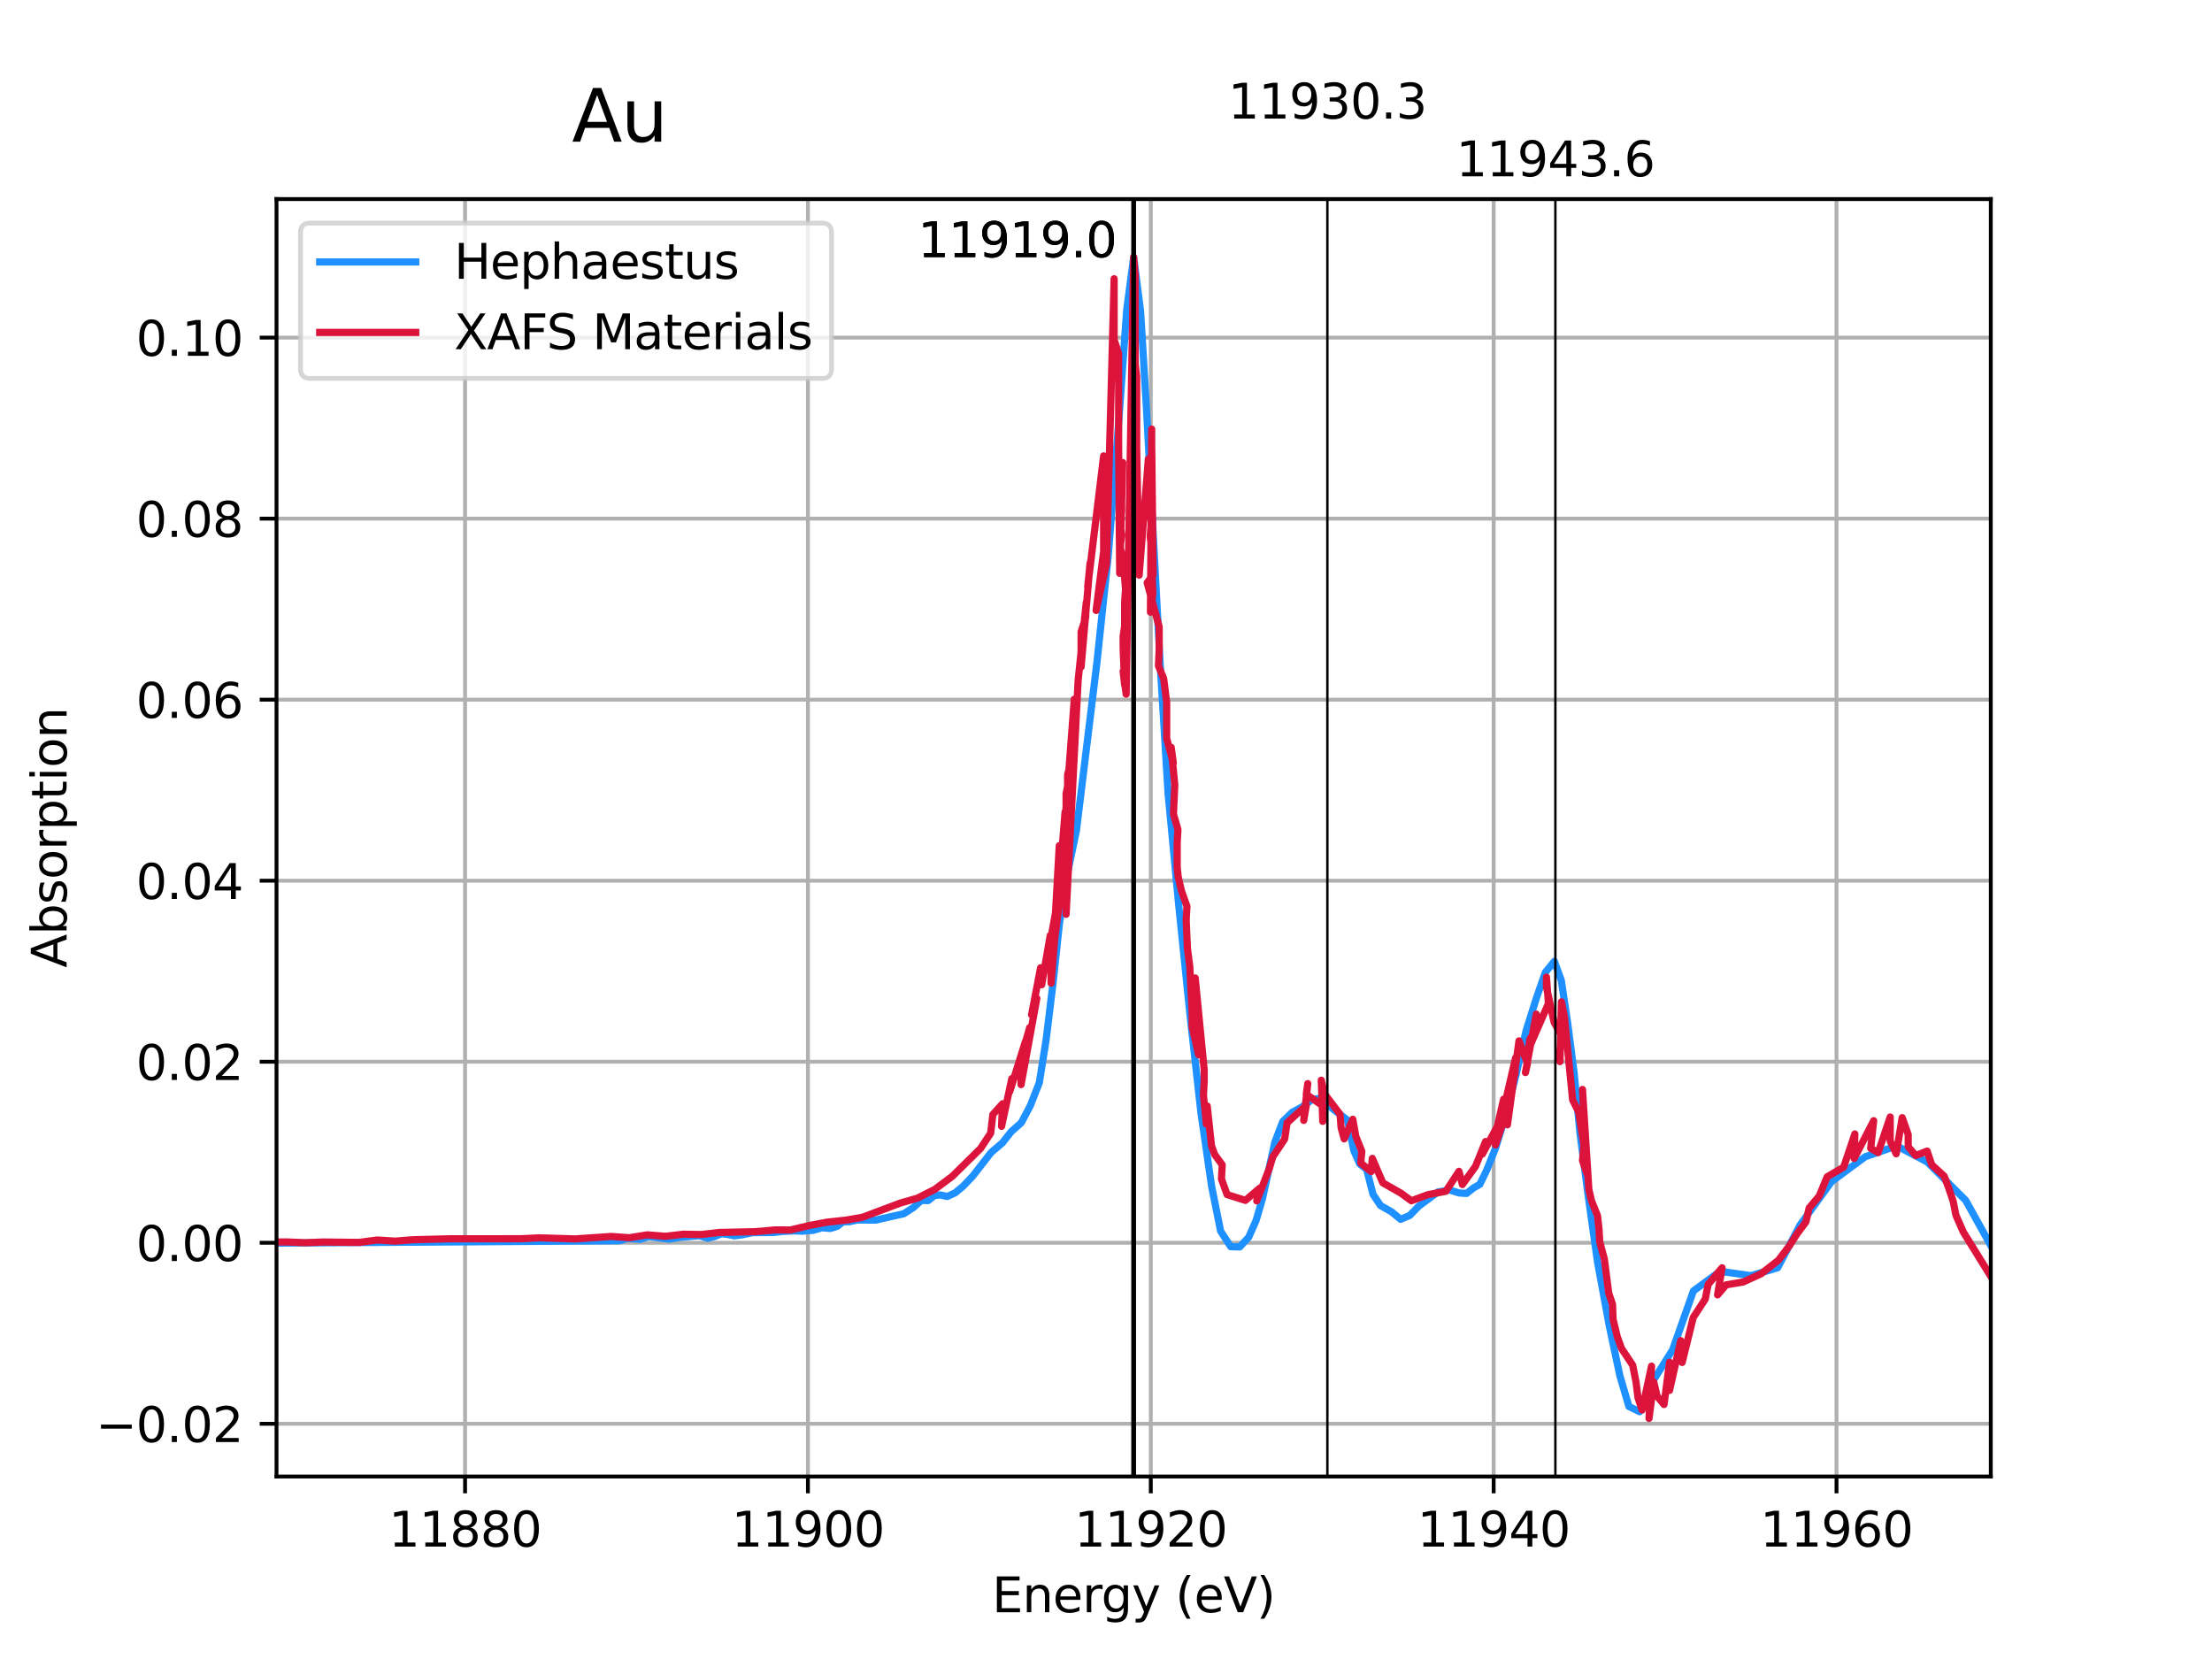 <?xml version="1.0" encoding="utf-8" standalone="no"?>
<!DOCTYPE svg PUBLIC "-//W3C//DTD SVG 1.1//EN"
  "http://www.w3.org/Graphics/SVG/1.1/DTD/svg11.dtd">
<svg xmlns:xlink="http://www.w3.org/1999/xlink" width="460.8pt" height="345.6pt" viewBox="0 0 460.8 345.6" xmlns="http://www.w3.org/2000/svg" version="1.1">
 <defs>
  <style type="text/css">*{stroke-linejoin: round; stroke-linecap: butt}</style>
 </defs>
 <g id="figure_1">
  <g id="patch_1">
   <path d="M 0 345.6 
L 460.8 345.6 
L 460.8 0 
L 0 0 
z
" style="fill: #ffffff"/>
  </g>
  <g id="axes_1">
   <g id="patch_2">
    <path d="M 57.6 307.584 
L 414.72 307.584 
L 414.72 41.472 
L 57.6 41.472 
z
" style="fill: #ffffff"/>
   </g>
   <g id="matplotlib.axis_1">
    <g id="xtick_1">
     <g id="line2d_1">
      <path d="M 96.883 307.584 
L 96.883 41.472 
" clip-path="url(#p2e28215f11)" style="fill: none; stroke: #b0b0b0; stroke-width: 0.8; stroke-linecap: square"/>
     </g>
     <g id="line2d_2">
      <defs>
       <path id="ma89a93d351" d="M 0 0 
L 0 3.5 
" style="stroke: #000000; stroke-width: 0.8"/>
      </defs>
      <g>
       <use xlink:href="#ma89a93d351" x="96.883" y="307.584" style="stroke: #000000; stroke-width: 0.8"/>
      </g>
     </g>
     <g id="text_1">
      <!-- 11880 -->
      <g transform="translate(80.977 322.182)scale(0.1 -0.1)">
       <defs>
        <path id="DejaVuSans-31" d="M 794 531 
L 1825 531 
L 1825 4091 
L 703 3866 
L 703 4441 
L 1819 4666 
L 2450 4666 
L 2450 531 
L 3481 531 
L 3481 0 
L 794 0 
L 794 531 
z
" transform="scale(0.016)"/>
        <path id="DejaVuSans-38" d="M 2034 2216 
Q 1584 2216 1326 1975 
Q 1069 1734 1069 1313 
Q 1069 891 1326 650 
Q 1584 409 2034 409 
Q 2484 409 2743 651 
Q 3003 894 3003 1313 
Q 3003 1734 2745 1975 
Q 2488 2216 2034 2216 
z
M 1403 2484 
Q 997 2584 770 2862 
Q 544 3141 544 3541 
Q 544 4100 942 4425 
Q 1341 4750 2034 4750 
Q 2731 4750 3128 4425 
Q 3525 4100 3525 3541 
Q 3525 3141 3298 2862 
Q 3072 2584 2669 2484 
Q 3125 2378 3379 2068 
Q 3634 1759 3634 1313 
Q 3634 634 3220 271 
Q 2806 -91 2034 -91 
Q 1263 -91 848 271 
Q 434 634 434 1313 
Q 434 1759 690 2068 
Q 947 2378 1403 2484 
z
M 1172 3481 
Q 1172 3119 1398 2916 
Q 1625 2713 2034 2713 
Q 2441 2713 2670 2916 
Q 2900 3119 2900 3481 
Q 2900 3844 2670 4047 
Q 2441 4250 2034 4250 
Q 1625 4250 1398 4047 
Q 1172 3844 1172 3481 
z
" transform="scale(0.016)"/>
        <path id="DejaVuSans-30" d="M 2034 4250 
Q 1547 4250 1301 3770 
Q 1056 3291 1056 2328 
Q 1056 1369 1301 889 
Q 1547 409 2034 409 
Q 2525 409 2770 889 
Q 3016 1369 3016 2328 
Q 3016 3291 2770 3770 
Q 2525 4250 2034 4250 
z
M 2034 4750 
Q 2819 4750 3233 4129 
Q 3647 3509 3647 2328 
Q 3647 1150 3233 529 
Q 2819 -91 2034 -91 
Q 1250 -91 836 529 
Q 422 1150 422 2328 
Q 422 3509 836 4129 
Q 1250 4750 2034 4750 
z
" transform="scale(0.016)"/>
       </defs>
       <use xlink:href="#DejaVuSans-31"/>
       <use xlink:href="#DejaVuSans-31" x="63.623"/>
       <use xlink:href="#DejaVuSans-38" x="127.246"/>
       <use xlink:href="#DejaVuSans-38" x="190.869"/>
       <use xlink:href="#DejaVuSans-30" x="254.492"/>
      </g>
     </g>
    </g>
    <g id="xtick_2">
     <g id="line2d_3">
      <path d="M 168.307 307.584 
L 168.307 41.472 
" clip-path="url(#p2e28215f11)" style="fill: none; stroke: #b0b0b0; stroke-width: 0.8; stroke-linecap: square"/>
     </g>
     <g id="line2d_4">
      <g>
       <use xlink:href="#ma89a93d351" x="168.307" y="307.584" style="stroke: #000000; stroke-width: 0.8"/>
      </g>
     </g>
     <g id="text_2">
      <!-- 11900 -->
      <g transform="translate(152.401 322.182)scale(0.1 -0.1)">
       <defs>
        <path id="DejaVuSans-39" d="M 703 97 
L 703 672 
Q 941 559 1184 500 
Q 1428 441 1663 441 
Q 2288 441 2617 861 
Q 2947 1281 2994 2138 
Q 2813 1869 2534 1725 
Q 2256 1581 1919 1581 
Q 1219 1581 811 2004 
Q 403 2428 403 3163 
Q 403 3881 828 4315 
Q 1253 4750 1959 4750 
Q 2769 4750 3195 4129 
Q 3622 3509 3622 2328 
Q 3622 1225 3098 567 
Q 2575 -91 1691 -91 
Q 1453 -91 1209 -44 
Q 966 3 703 97 
z
M 1959 2075 
Q 2384 2075 2632 2365 
Q 2881 2656 2881 3163 
Q 2881 3666 2632 3958 
Q 2384 4250 1959 4250 
Q 1534 4250 1286 3958 
Q 1038 3666 1038 3163 
Q 1038 2656 1286 2365 
Q 1534 2075 1959 2075 
z
" transform="scale(0.016)"/>
       </defs>
       <use xlink:href="#DejaVuSans-31"/>
       <use xlink:href="#DejaVuSans-31" x="63.623"/>
       <use xlink:href="#DejaVuSans-39" x="127.246"/>
       <use xlink:href="#DejaVuSans-30" x="190.869"/>
       <use xlink:href="#DejaVuSans-30" x="254.492"/>
      </g>
     </g>
    </g>
    <g id="xtick_3">
     <g id="line2d_5">
      <path d="M 239.731 307.584 
L 239.731 41.472 
" clip-path="url(#p2e28215f11)" style="fill: none; stroke: #b0b0b0; stroke-width: 0.8; stroke-linecap: square"/>
     </g>
     <g id="line2d_6">
      <g>
       <use xlink:href="#ma89a93d351" x="239.731" y="307.584" style="stroke: #000000; stroke-width: 0.8"/>
      </g>
     </g>
     <g id="text_3">
      <!-- 11920 -->
      <g transform="translate(223.825 322.182)scale(0.1 -0.1)">
       <defs>
        <path id="DejaVuSans-32" d="M 1228 531 
L 3431 531 
L 3431 0 
L 469 0 
L 469 531 
Q 828 903 1448 1529 
Q 2069 2156 2228 2338 
Q 2531 2678 2651 2914 
Q 2772 3150 2772 3378 
Q 2772 3750 2511 3984 
Q 2250 4219 1831 4219 
Q 1534 4219 1204 4116 
Q 875 4013 500 3803 
L 500 4441 
Q 881 4594 1212 4672 
Q 1544 4750 1819 4750 
Q 2544 4750 2975 4387 
Q 3406 4025 3406 3419 
Q 3406 3131 3298 2873 
Q 3191 2616 2906 2266 
Q 2828 2175 2409 1742 
Q 1991 1309 1228 531 
z
" transform="scale(0.016)"/>
       </defs>
       <use xlink:href="#DejaVuSans-31"/>
       <use xlink:href="#DejaVuSans-31" x="63.623"/>
       <use xlink:href="#DejaVuSans-39" x="127.246"/>
       <use xlink:href="#DejaVuSans-32" x="190.869"/>
       <use xlink:href="#DejaVuSans-30" x="254.492"/>
      </g>
     </g>
    </g>
    <g id="xtick_4">
     <g id="line2d_7">
      <path d="M 311.155 307.584 
L 311.155 41.472 
" clip-path="url(#p2e28215f11)" style="fill: none; stroke: #b0b0b0; stroke-width: 0.8; stroke-linecap: square"/>
     </g>
     <g id="line2d_8">
      <g>
       <use xlink:href="#ma89a93d351" x="311.155" y="307.584" style="stroke: #000000; stroke-width: 0.8"/>
      </g>
     </g>
     <g id="text_4">
      <!-- 11940 -->
      <g transform="translate(295.249 322.182)scale(0.1 -0.1)">
       <defs>
        <path id="DejaVuSans-34" d="M 2419 4116 
L 825 1625 
L 2419 1625 
L 2419 4116 
z
M 2253 4666 
L 3047 4666 
L 3047 1625 
L 3713 1625 
L 3713 1100 
L 3047 1100 
L 3047 0 
L 2419 0 
L 2419 1100 
L 313 1100 
L 313 1709 
L 2253 4666 
z
" transform="scale(0.016)"/>
       </defs>
       <use xlink:href="#DejaVuSans-31"/>
       <use xlink:href="#DejaVuSans-31" x="63.623"/>
       <use xlink:href="#DejaVuSans-39" x="127.246"/>
       <use xlink:href="#DejaVuSans-34" x="190.869"/>
       <use xlink:href="#DejaVuSans-30" x="254.492"/>
      </g>
     </g>
    </g>
    <g id="xtick_5">
     <g id="line2d_9">
      <path d="M 382.579 307.584 
L 382.579 41.472 
" clip-path="url(#p2e28215f11)" style="fill: none; stroke: #b0b0b0; stroke-width: 0.8; stroke-linecap: square"/>
     </g>
     <g id="line2d_10">
      <g>
       <use xlink:href="#ma89a93d351" x="382.579" y="307.584" style="stroke: #000000; stroke-width: 0.8"/>
      </g>
     </g>
     <g id="text_5">
      <!-- 11960 -->
      <g transform="translate(366.673 322.182)scale(0.1 -0.1)">
       <defs>
        <path id="DejaVuSans-36" d="M 2113 2584 
Q 1688 2584 1439 2293 
Q 1191 2003 1191 1497 
Q 1191 994 1439 701 
Q 1688 409 2113 409 
Q 2538 409 2786 701 
Q 3034 994 3034 1497 
Q 3034 2003 2786 2293 
Q 2538 2584 2113 2584 
z
M 3366 4563 
L 3366 3988 
Q 3128 4100 2886 4159 
Q 2644 4219 2406 4219 
Q 1781 4219 1451 3797 
Q 1122 3375 1075 2522 
Q 1259 2794 1537 2939 
Q 1816 3084 2150 3084 
Q 2853 3084 3261 2657 
Q 3669 2231 3669 1497 
Q 3669 778 3244 343 
Q 2819 -91 2113 -91 
Q 1303 -91 875 529 
Q 447 1150 447 2328 
Q 447 3434 972 4092 
Q 1497 4750 2381 4750 
Q 2619 4750 2861 4703 
Q 3103 4656 3366 4563 
z
" transform="scale(0.016)"/>
       </defs>
       <use xlink:href="#DejaVuSans-31"/>
       <use xlink:href="#DejaVuSans-31" x="63.623"/>
       <use xlink:href="#DejaVuSans-39" x="127.246"/>
       <use xlink:href="#DejaVuSans-36" x="190.869"/>
       <use xlink:href="#DejaVuSans-30" x="254.492"/>
      </g>
     </g>
    </g>
    <g id="text_6">
     <!-- Energy (eV) -->
     <g transform="translate(206.666 335.861)scale(0.1 -0.1)">
      <defs>
       <path id="DejaVuSans-45" d="M 628 4666 
L 3578 4666 
L 3578 4134 
L 1259 4134 
L 1259 2753 
L 3481 2753 
L 3481 2222 
L 1259 2222 
L 1259 531 
L 3634 531 
L 3634 0 
L 628 0 
L 628 4666 
z
" transform="scale(0.016)"/>
       <path id="DejaVuSans-6e" d="M 3513 2113 
L 3513 0 
L 2938 0 
L 2938 2094 
Q 2938 2591 2744 2837 
Q 2550 3084 2163 3084 
Q 1697 3084 1428 2787 
Q 1159 2491 1159 1978 
L 1159 0 
L 581 0 
L 581 3500 
L 1159 3500 
L 1159 2956 
Q 1366 3272 1645 3428 
Q 1925 3584 2291 3584 
Q 2894 3584 3203 3211 
Q 3513 2838 3513 2113 
z
" transform="scale(0.016)"/>
       <path id="DejaVuSans-65" d="M 3597 1894 
L 3597 1613 
L 953 1613 
Q 991 1019 1311 708 
Q 1631 397 2203 397 
Q 2534 397 2845 478 
Q 3156 559 3463 722 
L 3463 178 
Q 3153 47 2828 -22 
Q 2503 -91 2169 -91 
Q 1331 -91 842 396 
Q 353 884 353 1716 
Q 353 2575 817 3079 
Q 1281 3584 2069 3584 
Q 2775 3584 3186 3129 
Q 3597 2675 3597 1894 
z
M 3022 2063 
Q 3016 2534 2758 2815 
Q 2500 3097 2075 3097 
Q 1594 3097 1305 2825 
Q 1016 2553 972 2059 
L 3022 2063 
z
" transform="scale(0.016)"/>
       <path id="DejaVuSans-72" d="M 2631 2963 
Q 2534 3019 2420 3045 
Q 2306 3072 2169 3072 
Q 1681 3072 1420 2755 
Q 1159 2438 1159 1844 
L 1159 0 
L 581 0 
L 581 3500 
L 1159 3500 
L 1159 2956 
Q 1341 3275 1631 3429 
Q 1922 3584 2338 3584 
Q 2397 3584 2469 3576 
Q 2541 3569 2628 3553 
L 2631 2963 
z
" transform="scale(0.016)"/>
       <path id="DejaVuSans-67" d="M 2906 1791 
Q 2906 2416 2648 2759 
Q 2391 3103 1925 3103 
Q 1463 3103 1205 2759 
Q 947 2416 947 1791 
Q 947 1169 1205 825 
Q 1463 481 1925 481 
Q 2391 481 2648 825 
Q 2906 1169 2906 1791 
z
M 3481 434 
Q 3481 -459 3084 -895 
Q 2688 -1331 1869 -1331 
Q 1566 -1331 1297 -1286 
Q 1028 -1241 775 -1147 
L 775 -588 
Q 1028 -725 1275 -790 
Q 1522 -856 1778 -856 
Q 2344 -856 2625 -561 
Q 2906 -266 2906 331 
L 2906 616 
Q 2728 306 2450 153 
Q 2172 0 1784 0 
Q 1141 0 747 490 
Q 353 981 353 1791 
Q 353 2603 747 3093 
Q 1141 3584 1784 3584 
Q 2172 3584 2450 3431 
Q 2728 3278 2906 2969 
L 2906 3500 
L 3481 3500 
L 3481 434 
z
" transform="scale(0.016)"/>
       <path id="DejaVuSans-79" d="M 2059 -325 
Q 1816 -950 1584 -1140 
Q 1353 -1331 966 -1331 
L 506 -1331 
L 506 -850 
L 844 -850 
Q 1081 -850 1212 -737 
Q 1344 -625 1503 -206 
L 1606 56 
L 191 3500 
L 800 3500 
L 1894 763 
L 2988 3500 
L 3597 3500 
L 2059 -325 
z
" transform="scale(0.016)"/>
       <path id="DejaVuSans-20" transform="scale(0.016)"/>
       <path id="DejaVuSans-28" d="M 1984 4856 
Q 1566 4138 1362 3434 
Q 1159 2731 1159 2009 
Q 1159 1288 1364 580 
Q 1569 -128 1984 -844 
L 1484 -844 
Q 1016 -109 783 600 
Q 550 1309 550 2009 
Q 550 2706 781 3412 
Q 1013 4119 1484 4856 
L 1984 4856 
z
" transform="scale(0.016)"/>
       <path id="DejaVuSans-56" d="M 1831 0 
L 50 4666 
L 709 4666 
L 2188 738 
L 3669 4666 
L 4325 4666 
L 2547 0 
L 1831 0 
z
" transform="scale(0.016)"/>
       <path id="DejaVuSans-29" d="M 513 4856 
L 1013 4856 
Q 1481 4119 1714 3412 
Q 1947 2706 1947 2009 
Q 1947 1309 1714 600 
Q 1481 -109 1013 -844 
L 513 -844 
Q 928 -128 1133 580 
Q 1338 1288 1338 2009 
Q 1338 2731 1133 3434 
Q 928 4138 513 4856 
z
" transform="scale(0.016)"/>
      </defs>
      <use xlink:href="#DejaVuSans-45"/>
      <use xlink:href="#DejaVuSans-6e" x="63.184"/>
      <use xlink:href="#DejaVuSans-65" x="126.562"/>
      <use xlink:href="#DejaVuSans-72" x="188.086"/>
      <use xlink:href="#DejaVuSans-67" x="227.449"/>
      <use xlink:href="#DejaVuSans-79" x="290.926"/>
      <use xlink:href="#DejaVuSans-20" x="350.105"/>
      <use xlink:href="#DejaVuSans-28" x="381.893"/>
      <use xlink:href="#DejaVuSans-65" x="420.906"/>
      <use xlink:href="#DejaVuSans-56" x="482.43"/>
      <use xlink:href="#DejaVuSans-29" x="550.838"/>
     </g>
    </g>
   </g>
   <g id="matplotlib.axis_2">
    <g id="ytick_1">
     <g id="line2d_11">
      <path d="M 57.6 296.605 
L 414.72 296.605 
" clip-path="url(#p2e28215f11)" style="fill: none; stroke: #b0b0b0; stroke-width: 0.8; stroke-linecap: square"/>
     </g>
     <g id="line2d_12">
      <defs>
       <path id="m06699406a6" d="M 0 0 
L -3.5 0 
" style="stroke: #000000; stroke-width: 0.8"/>
      </defs>
      <g>
       <use xlink:href="#m06699406a6" x="57.6" y="296.605" style="stroke: #000000; stroke-width: 0.8"/>
      </g>
     </g>
     <g id="text_7">
      <!-- −0.02 -->
      <g transform="translate(19.955 300.404)scale(0.1 -0.1)">
       <defs>
        <path id="DejaVuSans-2212" d="M 678 2272 
L 4684 2272 
L 4684 1741 
L 678 1741 
L 678 2272 
z
" transform="scale(0.016)"/>
        <path id="DejaVuSans-2e" d="M 684 794 
L 1344 794 
L 1344 0 
L 684 0 
L 684 794 
z
" transform="scale(0.016)"/>
       </defs>
       <use xlink:href="#DejaVuSans-2212"/>
       <use xlink:href="#DejaVuSans-30" x="83.789"/>
       <use xlink:href="#DejaVuSans-2e" x="147.412"/>
       <use xlink:href="#DejaVuSans-30" x="179.199"/>
       <use xlink:href="#DejaVuSans-32" x="242.822"/>
      </g>
     </g>
    </g>
    <g id="ytick_2">
     <g id="line2d_13">
      <path d="M 57.6 258.892 
L 414.72 258.892 
" clip-path="url(#p2e28215f11)" style="fill: none; stroke: #b0b0b0; stroke-width: 0.8; stroke-linecap: square"/>
     </g>
     <g id="line2d_14">
      <g>
       <use xlink:href="#m06699406a6" x="57.6" y="258.892" style="stroke: #000000; stroke-width: 0.8"/>
      </g>
     </g>
     <g id="text_8">
      <!-- 0.00 -->
      <g transform="translate(28.334 262.691)scale(0.1 -0.1)">
       <use xlink:href="#DejaVuSans-30"/>
       <use xlink:href="#DejaVuSans-2e" x="63.623"/>
       <use xlink:href="#DejaVuSans-30" x="95.41"/>
       <use xlink:href="#DejaVuSans-30" x="159.033"/>
      </g>
     </g>
    </g>
    <g id="ytick_3">
     <g id="line2d_15">
      <path d="M 57.6 221.179 
L 414.72 221.179 
" clip-path="url(#p2e28215f11)" style="fill: none; stroke: #b0b0b0; stroke-width: 0.8; stroke-linecap: square"/>
     </g>
     <g id="line2d_16">
      <g>
       <use xlink:href="#m06699406a6" x="57.6" y="221.179" style="stroke: #000000; stroke-width: 0.8"/>
      </g>
     </g>
     <g id="text_9">
      <!-- 0.02 -->
      <g transform="translate(28.334 224.978)scale(0.1 -0.1)">
       <use xlink:href="#DejaVuSans-30"/>
       <use xlink:href="#DejaVuSans-2e" x="63.623"/>
       <use xlink:href="#DejaVuSans-30" x="95.41"/>
       <use xlink:href="#DejaVuSans-32" x="159.033"/>
      </g>
     </g>
    </g>
    <g id="ytick_4">
     <g id="line2d_17">
      <path d="M 57.6 183.466 
L 414.72 183.466 
" clip-path="url(#p2e28215f11)" style="fill: none; stroke: #b0b0b0; stroke-width: 0.8; stroke-linecap: square"/>
     </g>
     <g id="line2d_18">
      <g>
       <use xlink:href="#m06699406a6" x="57.6" y="183.466" style="stroke: #000000; stroke-width: 0.8"/>
      </g>
     </g>
     <g id="text_10">
      <!-- 0.04 -->
      <g transform="translate(28.334 187.265)scale(0.1 -0.1)">
       <use xlink:href="#DejaVuSans-30"/>
       <use xlink:href="#DejaVuSans-2e" x="63.623"/>
       <use xlink:href="#DejaVuSans-30" x="95.41"/>
       <use xlink:href="#DejaVuSans-34" x="159.033"/>
      </g>
     </g>
    </g>
    <g id="ytick_5">
     <g id="line2d_19">
      <path d="M 57.6 145.753 
L 414.72 145.753 
" clip-path="url(#p2e28215f11)" style="fill: none; stroke: #b0b0b0; stroke-width: 0.8; stroke-linecap: square"/>
     </g>
     <g id="line2d_20">
      <g>
       <use xlink:href="#m06699406a6" x="57.6" y="145.753" style="stroke: #000000; stroke-width: 0.8"/>
      </g>
     </g>
     <g id="text_11">
      <!-- 0.06 -->
      <g transform="translate(28.334 149.552)scale(0.1 -0.1)">
       <use xlink:href="#DejaVuSans-30"/>
       <use xlink:href="#DejaVuSans-2e" x="63.623"/>
       <use xlink:href="#DejaVuSans-30" x="95.41"/>
       <use xlink:href="#DejaVuSans-36" x="159.033"/>
      </g>
     </g>
    </g>
    <g id="ytick_6">
     <g id="line2d_21">
      <path d="M 57.6 108.04 
L 414.72 108.04 
" clip-path="url(#p2e28215f11)" style="fill: none; stroke: #b0b0b0; stroke-width: 0.8; stroke-linecap: square"/>
     </g>
     <g id="line2d_22">
      <g>
       <use xlink:href="#m06699406a6" x="57.6" y="108.04" style="stroke: #000000; stroke-width: 0.8"/>
      </g>
     </g>
     <g id="text_12">
      <!-- 0.08 -->
      <g transform="translate(28.334 111.839)scale(0.1 -0.1)">
       <use xlink:href="#DejaVuSans-30"/>
       <use xlink:href="#DejaVuSans-2e" x="63.623"/>
       <use xlink:href="#DejaVuSans-30" x="95.41"/>
       <use xlink:href="#DejaVuSans-38" x="159.033"/>
      </g>
     </g>
    </g>
    <g id="ytick_7">
     <g id="line2d_23">
      <path d="M 57.6 70.327 
L 414.72 70.327 
" clip-path="url(#p2e28215f11)" style="fill: none; stroke: #b0b0b0; stroke-width: 0.8; stroke-linecap: square"/>
     </g>
     <g id="line2d_24">
      <g>
       <use xlink:href="#m06699406a6" x="57.6" y="70.327" style="stroke: #000000; stroke-width: 0.8"/>
      </g>
     </g>
     <g id="text_13">
      <!-- 0.10 -->
      <g transform="translate(28.334 74.126)scale(0.1 -0.1)">
       <use xlink:href="#DejaVuSans-30"/>
       <use xlink:href="#DejaVuSans-2e" x="63.623"/>
       <use xlink:href="#DejaVuSans-31" x="95.41"/>
       <use xlink:href="#DejaVuSans-30" x="159.033"/>
      </g>
     </g>
    </g>
    <g id="text_14">
     <!-- Absorption -->
     <g transform="translate(13.875 201.594)rotate(-90)scale(0.1 -0.1)">
      <defs>
       <path id="DejaVuSans-41" d="M 2188 4044 
L 1331 1722 
L 3047 1722 
L 2188 4044 
z
M 1831 4666 
L 2547 4666 
L 4325 0 
L 3669 0 
L 3244 1197 
L 1141 1197 
L 716 0 
L 50 0 
L 1831 4666 
z
" transform="scale(0.016)"/>
       <path id="DejaVuSans-62" d="M 3116 1747 
Q 3116 2381 2855 2742 
Q 2594 3103 2138 3103 
Q 1681 3103 1420 2742 
Q 1159 2381 1159 1747 
Q 1159 1113 1420 752 
Q 1681 391 2138 391 
Q 2594 391 2855 752 
Q 3116 1113 3116 1747 
z
M 1159 2969 
Q 1341 3281 1617 3432 
Q 1894 3584 2278 3584 
Q 2916 3584 3314 3078 
Q 3713 2572 3713 1747 
Q 3713 922 3314 415 
Q 2916 -91 2278 -91 
Q 1894 -91 1617 61 
Q 1341 213 1159 525 
L 1159 0 
L 581 0 
L 581 4863 
L 1159 4863 
L 1159 2969 
z
" transform="scale(0.016)"/>
       <path id="DejaVuSans-73" d="M 2834 3397 
L 2834 2853 
Q 2591 2978 2328 3040 
Q 2066 3103 1784 3103 
Q 1356 3103 1142 2972 
Q 928 2841 928 2578 
Q 928 2378 1081 2264 
Q 1234 2150 1697 2047 
L 1894 2003 
Q 2506 1872 2764 1633 
Q 3022 1394 3022 966 
Q 3022 478 2636 193 
Q 2250 -91 1575 -91 
Q 1294 -91 989 -36 
Q 684 19 347 128 
L 347 722 
Q 666 556 975 473 
Q 1284 391 1588 391 
Q 1994 391 2212 530 
Q 2431 669 2431 922 
Q 2431 1156 2273 1281 
Q 2116 1406 1581 1522 
L 1381 1569 
Q 847 1681 609 1914 
Q 372 2147 372 2553 
Q 372 3047 722 3315 
Q 1072 3584 1716 3584 
Q 2034 3584 2315 3537 
Q 2597 3491 2834 3397 
z
" transform="scale(0.016)"/>
       <path id="DejaVuSans-6f" d="M 1959 3097 
Q 1497 3097 1228 2736 
Q 959 2375 959 1747 
Q 959 1119 1226 758 
Q 1494 397 1959 397 
Q 2419 397 2687 759 
Q 2956 1122 2956 1747 
Q 2956 2369 2687 2733 
Q 2419 3097 1959 3097 
z
M 1959 3584 
Q 2709 3584 3137 3096 
Q 3566 2609 3566 1747 
Q 3566 888 3137 398 
Q 2709 -91 1959 -91 
Q 1206 -91 779 398 
Q 353 888 353 1747 
Q 353 2609 779 3096 
Q 1206 3584 1959 3584 
z
" transform="scale(0.016)"/>
       <path id="DejaVuSans-70" d="M 1159 525 
L 1159 -1331 
L 581 -1331 
L 581 3500 
L 1159 3500 
L 1159 2969 
Q 1341 3281 1617 3432 
Q 1894 3584 2278 3584 
Q 2916 3584 3314 3078 
Q 3713 2572 3713 1747 
Q 3713 922 3314 415 
Q 2916 -91 2278 -91 
Q 1894 -91 1617 61 
Q 1341 213 1159 525 
z
M 3116 1747 
Q 3116 2381 2855 2742 
Q 2594 3103 2138 3103 
Q 1681 3103 1420 2742 
Q 1159 2381 1159 1747 
Q 1159 1113 1420 752 
Q 1681 391 2138 391 
Q 2594 391 2855 752 
Q 3116 1113 3116 1747 
z
" transform="scale(0.016)"/>
       <path id="DejaVuSans-74" d="M 1172 4494 
L 1172 3500 
L 2356 3500 
L 2356 3053 
L 1172 3053 
L 1172 1153 
Q 1172 725 1289 603 
Q 1406 481 1766 481 
L 2356 481 
L 2356 0 
L 1766 0 
Q 1100 0 847 248 
Q 594 497 594 1153 
L 594 3053 
L 172 3053 
L 172 3500 
L 594 3500 
L 594 4494 
L 1172 4494 
z
" transform="scale(0.016)"/>
       <path id="DejaVuSans-69" d="M 603 3500 
L 1178 3500 
L 1178 0 
L 603 0 
L 603 3500 
z
M 603 4863 
L 1178 4863 
L 1178 4134 
L 603 4134 
L 603 4863 
z
" transform="scale(0.016)"/>
      </defs>
      <use xlink:href="#DejaVuSans-41"/>
      <use xlink:href="#DejaVuSans-62" x="68.408"/>
      <use xlink:href="#DejaVuSans-73" x="131.885"/>
      <use xlink:href="#DejaVuSans-6f" x="183.984"/>
      <use xlink:href="#DejaVuSans-72" x="245.166"/>
      <use xlink:href="#DejaVuSans-70" x="286.279"/>
      <use xlink:href="#DejaVuSans-74" x="349.756"/>
      <use xlink:href="#DejaVuSans-69" x="388.965"/>
      <use xlink:href="#DejaVuSans-6f" x="416.748"/>
      <use xlink:href="#DejaVuSans-6e" x="477.93"/>
     </g>
    </g>
   </g>
   <g id="line2d_25">
    <path d="M -1 259.18 
L 57.796 258.961 
L 129.092 258.47 
L 130.738 257.981 
L 133.377 258.17 
L 135.134 257.596 
L 139.423 258.14 
L 141.402 257.798 
L 145.687 257.415 
L 147.448 257.939 
L 148.876 257.587 
L 150.308 256.997 
L 151.626 257.164 
L 152.947 257.447 
L 154.597 257.237 
L 156.797 256.781 
L 161.09 256.759 
L 162.958 256.541 
L 165.272 256.413 
L 167.139 256.477 
L 169.454 256.285 
L 171.214 255.765 
L 172.975 255.91 
L 174.407 255.475 
L 175.617 254.514 
L 176.939 254.51 
L 178.592 254.15 
L 182.446 254.164 
L 188.284 252.841 
L 190.27 251.559 
L 191.92 250.067 
L 193.356 250.103 
L 194.677 249.047 
L 195.888 248.928 
L 197.323 249.254 
L 198.977 248.496 
L 200.63 247.117 
L 202.612 245.038 
L 206.473 240.08 
L 208.79 238.109 
L 210.665 235.732 
L 212.761 233.876 
L 214.636 230.321 
L 216.511 225.535 
L 217.943 216.485 
L 219.379 204.671 
L 220.704 192.349 
L 222.25 182.499 
L 224.236 173.051 
L 228.539 137.761 
L 230.857 115.832 
L 232.846 90.633 
L 234.724 64.459 
L 236.16 53.568 
L 237.596 64.78 
L 238.81 84.695 
L 241.681 138.297 
L 243.338 165.346 
L 245.549 188.52 
L 247.866 211.085 
L 250.188 231.872 
L 252.398 247.104 
L 254.277 256.472 
L 256.377 259.706 
L 258.259 259.755 
L 260.137 257.726 
L 261.683 254.197 
L 263.012 249.634 
L 265.555 238 
L 267.212 233.641 
L 269.204 231.702 
L 271.193 230.624 
L 273.408 229 
L 275.622 228.738 
L 277.5 230.891 
L 280.711 233.349 
L 282.039 239.74 
L 283.257 242.47 
L 284.696 243.596 
L 286.025 248.805 
L 287.575 251.126 
L 289.899 252.457 
L 291.781 253.998 
L 293.663 253.207 
L 295.545 251.273 
L 299.531 248.323 
L 301.97 247.882 
L 303.963 248.518 
L 305.516 248.615 
L 306.955 247.477 
L 308.284 246.704 
L 309.727 243.724 
L 311.498 239.301 
L 313.605 232.543 
L 315.823 223.871 
L 317.926 214.668 
L 320.033 208.002 
L 321.919 202.565 
L 323.804 200.261 
L 325.247 204.242 
L 326.576 213.135 
L 327.908 223.446 
L 329.129 235.991 
L 330.793 248.705 
L 332.79 262.865 
L 335.229 276.142 
L 337.45 286.601 
L 339.336 292.999 
L 341.557 294.091 
L 343.553 288.94 
L 348.439 281.191 
L 352.767 268.93 
L 358.32 264.838 
L 364.766 265.743 
L 370.319 264.099 
L 374.99 255.189 
L 381.547 246.147 
L 388.557 240.973 
L 395.121 238.706 
L 401.464 242.049 
L 409.477 250.046 
L 415.491 260.847 
L 421.62 268.479 
L 430.423 269.114 
L 438.115 267.929 
L 444.136 266.239 
L 452.614 264.323 
L 459.646 263.746 
L 461.8 264.24 
L 461.8 264.24 
" clip-path="url(#p2e28215f11)" style="fill: none; stroke: #1e90ff; stroke-width: 1.5; stroke-linecap: square"/>
   </g>
   <g id="line2d_26">
    <path d="M 3.51 258.227 
L 48.539 258.581 
L 56.044 258.732 
L 59.796 258.721 
L 63.548 258.884 
L 67.301 258.734 
L 74.806 258.816 
L 78.558 258.316 
L 82.311 258.549 
L 86.063 258.259 
L 93.568 258.062 
L 108.578 258.052 
L 112.33 257.867 
L 119.835 258.088 
L 127.34 257.578 
L 131.092 257.845 
L 134.845 257.241 
L 138.597 257.544 
L 142.349 257.114 
L 146.102 257.173 
L 149.854 256.743 
L 157.359 256.581 
L 161.424 256.221 
L 164.641 256.226 
L 168.616 255.293 
L 172.369 254.584 
L 176.121 254.189 
L 179.623 253.593 
L 187.602 250.599 
L 191.131 249.595 
L 194.741 247.763 
L 198.386 245.044 
L 204.264 239.254 
L 206.375 236.057 
L 206.829 232.176 
L 208.851 229.932 
L 208.642 234.639 
L 210.779 224.697 
L 210.362 227.365 
L 213.601 216.993 
L 212.707 220.403 
L 214.494 214.062 
L 212.707 222.704 
L 212.707 225.946 
L 215.991 207.973 
L 214.896 211.402 
L 216.772 201.607 
L 216.996 205.15 
L 218.783 194.865 
L 218.336 198.632 
L 220.042 189.309 
L 219.795 191.655 
L 220.667 176.167 
L 220.525 179.73 
L 220.525 184.75 
L 220.838 186.98 
L 218.961 201.349 
L 218.961 204.8 
L 221.88 169.127 
L 221.776 172.265 
L 223.794 145.656 
L 223.652 151.691 
L 223.652 156.607 
L 222.401 161.386 
L 222.401 163.792 
L 222.088 165.362 
L 222.088 190.463 
L 224.59 141.787 
L 226.296 125.454 
L 226.154 128.744 
L 225.215 131.605 
L 225.215 138.927 
L 227.092 117.237 
L 226.591 122.258 
L 229.906 94.968 
L 229.906 98.333 
L 230.149 101.795 
L 229.906 104.817 
L 229.906 114.857 
L 228.342 127.169 
L 230.497 117.482 
L 232.095 58.072 
L 232.095 60.744 
L 232.095 70.785 
L 233.033 73.641 
L 233.033 93.721 
L 233.256 119.429 
L 233.882 96.358 
L 233.658 99.088 
L 233.658 106.479 
L 233.346 108.934 
L 233.658 111.465 
L 233.346 113.955 
L 233.971 116.714 
L 234.471 122.737 
L 234.284 125.477 
L 234.284 130.393 
L 233.971 132.555 
L 233.971 135.065 
L 234.284 142.682 
L 233.971 139.807 
L 234.596 144.616 
L 236.16 53.568 
L 236.473 57.437 
L 236.473 75.792 
L 236.785 78.406 
L 236.785 93.396 
L 237.307 119.814 
L 239.224 95.613 
L 239.429 105.067 
L 239.808 99.07 
L 239.287 101.512 
L 239.808 109.11 
L 239.6 111.844 
L 239.912 114.339 
L 239.912 116.849 
L 240.163 123.724 
L 239.662 127.532 
L 239.912 89.378 
L 239.912 91.888 
L 240.225 119.749 
L 238.974 121.384 
L 241.476 130.581 
L 241.476 135.531 
L 241.32 138.687 
L 242.414 141.35 
L 243.039 146.345 
L 243.039 153.829 
L 244.424 158.93 
L 243.978 155.674 
L 244.728 163.537 
L 244.447 169.583 
L 245.385 172.822 
L 245.228 175.612 
L 245.228 180.632 
L 245.437 182.653 
L 246.104 185.538 
L 247.261 188.818 
L 247.105 191.643 
L 247.355 197.541 
L 247.855 201.346 
L 248.355 211.092 
L 248.355 213.951 
L 249.684 219.717 
L 248.981 203.727 
L 250.857 222.868 
L 250.857 225.378 
L 250.701 228.133 
L 251.304 234.152 
L 251.482 230.397 
L 252.376 238.691 
L 253.046 240.519 
L 254.609 242.659 
L 254.453 245.588 
L 255.626 248.853 
L 259.442 250.061 
L 262.427 247.516 
L 261.802 250.168 
L 264.437 243.376 
L 265.152 240.984 
L 267.618 237.286 
L 268.134 233.885 
L 272.121 230.265 
L 271.585 233.404 
L 272.433 225.732 
L 272.121 227.964 
L 275.703 230.464 
L 275.56 233.602 
L 275.248 225.026 
L 275.873 227.813 
L 279.157 232.127 
L 279.375 234.929 
L 280.016 237.249 
L 281.815 233.164 
L 282.44 236.719 
L 283.691 239.852 
L 283.467 242.274 
L 285.629 244.072 
L 285.88 241.31 
L 288.069 246.407 
L 291.821 248.544 
L 294.01 250.141 
L 297.474 248.87 
L 301.202 248.167 
L 303.927 244.005 
L 304.642 246.762 
L 307.378 242.971 
L 309.474 237.798 
L 308.811 240.405 
L 311.938 234.608 
L 313.227 228.982 
L 313.648 232.274 
L 311.521 238.514 
L 315.728 220.36 
L 315.586 223.825 
L 314.648 225.327 
L 314.023 234.323 
L 316.435 216.835 
L 318.192 221.551 
L 317.775 223.435 
L 320.027 211.254 
L 320.098 214.523 
L 318.713 216.425 
L 318.401 218.622 
L 322.57 209.034 
L 322.153 203.55 
L 322.153 205.642 
L 323.745 212.939 
L 325.28 215.725 
L 324.967 218.742 
L 324.967 221.147 
L 325.28 208.7 
L 325.906 211.906 
L 327.611 229.148 
L 328.854 231.619 
L 329.971 238.577 
L 329.658 241.737 
L 330.596 244.523 
L 329.658 226.955 
L 330.987 247.79 
L 331.534 250.126 
L 332.785 253.232 
L 333.098 256.02 
L 333.254 258.687 
L 334.214 262.292 
L 335.13 269.401 
L 335.912 271.7 
L 336.037 274.837 
L 336.895 278.42 
L 337.788 280.898 
L 340.119 284.39 
L 340.826 287.971 
L 341.228 291.189 
L 342.077 293.734 
L 344.042 284.592 
L 343.521 295.488 
L 344.511 287.885 
L 345.204 290.856 
L 346.648 292.585 
L 347.795 283.773 
L 347.795 289.653 
L 350.126 279.283 
L 350.421 283.83 
L 352.735 274.452 
L 355.237 270.617 
L 355.836 267.576 
L 358.739 264.101 
L 357.801 269.752 
L 359.588 267.655 
L 363.117 267.069 
L 366.869 265.349 
L 370.466 262.549 
L 372.811 259.457 
L 374.374 256.995 
L 376.206 254.546 
L 376.876 251.653 
L 378.976 249.159 
L 380.628 245.147 
L 384.068 243.143 
L 386.399 236.221 
L 386.257 241.323 
L 390.322 233.467 
L 389.697 239.221 
L 391.26 240.105 
L 393.762 232.69 
L 393.762 237.71 
L 395.013 240.356 
L 396.263 232.822 
L 397.514 236.374 
L 397.514 238.884 
L 399.078 240.72 
L 401.454 239.793 
L 402.413 242.634 
L 405.019 245.032 
L 405.957 247.505 
L 406.895 250.308 
L 407.458 253.162 
L 408.995 256.659 
L 415.859 267.73 
L 419.403 269.602 
L 423.156 270.462 
L 426.908 269.649 
L 430.661 268.697 
L 434.413 267.361 
L 438.166 266.373 
L 445.67 265.305 
L 449.423 264.596 
L 453.175 264.097 
L 456.928 264.016 
L 460.68 264.388 
L 461.8 264.791 
L 461.8 264.791 
" clip-path="url(#p2e28215f11)" style="fill: none; stroke: #dc143c; stroke-width: 1.5; stroke-linecap: square"/>
   </g>
   <g id="line2d_27">
    <path d="M 236.16 307.584 
L 236.16 41.472 
" clip-path="url(#p2e28215f11)" style="fill: none; stroke: #000000; stroke-linecap: square"/>
   </g>
   <g id="line2d_28">
    <path d="M 276.515 307.584 
L 276.515 41.472 
" clip-path="url(#p2e28215f11)" style="fill: none; stroke: #000000; stroke-width: 0.5; stroke-linecap: square"/>
   </g>
   <g id="line2d_29">
    <path d="M 324.012 307.584 
L 324.012 41.472 
" clip-path="url(#p2e28215f11)" style="fill: none; stroke: #000000; stroke-width: 0.5; stroke-linecap: square"/>
   </g>
   <g id="patch_3">
    <path d="M 57.6 307.584 
L 57.6 41.472 
" style="fill: none; stroke: #000000; stroke-width: 0.8; stroke-linejoin: miter; stroke-linecap: square"/>
   </g>
   <g id="patch_4">
    <path d="M 414.72 307.584 
L 414.72 41.472 
" style="fill: none; stroke: #000000; stroke-width: 0.8; stroke-linejoin: miter; stroke-linecap: square"/>
   </g>
   <g id="patch_5">
    <path d="M 57.6 307.584 
L 414.72 307.584 
" style="fill: none; stroke: #000000; stroke-width: 0.8; stroke-linejoin: miter; stroke-linecap: square"/>
   </g>
   <g id="patch_6">
    <path d="M 57.6 41.472 
L 414.72 41.472 
" style="fill: none; stroke: #000000; stroke-width: 0.8; stroke-linejoin: miter; stroke-linecap: square"/>
   </g>
   <g id="text_15">
    <!-- 11919.0 -->
    <g transform="translate(191.236 53.568)scale(0.1 -0.1)">
     <use xlink:href="#DejaVuSans-31"/>
     <use xlink:href="#DejaVuSans-31" x="63.623"/>
     <use xlink:href="#DejaVuSans-39" x="127.246"/>
     <use xlink:href="#DejaVuSans-31" x="190.869"/>
     <use xlink:href="#DejaVuSans-39" x="254.492"/>
     <use xlink:href="#DejaVuSans-2e" x="318.115"/>
     <use xlink:href="#DejaVuSans-30" x="349.902"/>
    </g>
   </g>
   <g id="text_16">
    <!-- 11919.0 -->
    <g transform="translate(191.236 53.568)scale(0.1 -0.1)">
     <use xlink:href="#DejaVuSans-31"/>
     <use xlink:href="#DejaVuSans-31" x="63.623"/>
     <use xlink:href="#DejaVuSans-39" x="127.246"/>
     <use xlink:href="#DejaVuSans-31" x="190.869"/>
     <use xlink:href="#DejaVuSans-39" x="254.492"/>
     <use xlink:href="#DejaVuSans-2e" x="318.115"/>
     <use xlink:href="#DejaVuSans-30" x="349.902"/>
    </g>
   </g>
   <g id="text_17">
    <!-- Au -->
    <g transform="translate(119.14 29.516)scale(0.15 -0.15)">
     <defs>
      <path id="DejaVuSans-75" d="M 544 1381 
L 544 3500 
L 1119 3500 
L 1119 1403 
Q 1119 906 1312 657 
Q 1506 409 1894 409 
Q 2359 409 2629 706 
Q 2900 1003 2900 1516 
L 2900 3500 
L 3475 3500 
L 3475 0 
L 2900 0 
L 2900 538 
Q 2691 219 2414 64 
Q 2138 -91 1772 -91 
Q 1169 -91 856 284 
Q 544 659 544 1381 
z
M 1991 3584 
L 1991 3584 
z
" transform="scale(0.016)"/>
     </defs>
     <use xlink:href="#DejaVuSans-41"/>
     <use xlink:href="#DejaVuSans-75" x="68.408"/>
    </g>
   </g>
   <g id="text_18">
    <!-- 11930.3 -->
    <g transform="translate(255.838 24.705)scale(0.1 -0.1)">
     <defs>
      <path id="DejaVuSans-33" d="M 2597 2516 
Q 3050 2419 3304 2112 
Q 3559 1806 3559 1356 
Q 3559 666 3084 287 
Q 2609 -91 1734 -91 
Q 1441 -91 1130 -33 
Q 819 25 488 141 
L 488 750 
Q 750 597 1062 519 
Q 1375 441 1716 441 
Q 2309 441 2620 675 
Q 2931 909 2931 1356 
Q 2931 1769 2642 2001 
Q 2353 2234 1838 2234 
L 1294 2234 
L 1294 2753 
L 1863 2753 
Q 2328 2753 2575 2939 
Q 2822 3125 2822 3475 
Q 2822 3834 2567 4026 
Q 2313 4219 1838 4219 
Q 1578 4219 1281 4162 
Q 984 4106 628 3988 
L 628 4550 
Q 988 4650 1302 4700 
Q 1616 4750 1894 4750 
Q 2613 4750 3031 4423 
Q 3450 4097 3450 3541 
Q 3450 3153 3228 2886 
Q 3006 2619 2597 2516 
z
" transform="scale(0.016)"/>
     </defs>
     <use xlink:href="#DejaVuSans-31"/>
     <use xlink:href="#DejaVuSans-31" x="63.623"/>
     <use xlink:href="#DejaVuSans-39" x="127.246"/>
     <use xlink:href="#DejaVuSans-33" x="190.869"/>
     <use xlink:href="#DejaVuSans-30" x="254.492"/>
     <use xlink:href="#DejaVuSans-2e" x="318.115"/>
     <use xlink:href="#DejaVuSans-33" x="349.902"/>
    </g>
   </g>
   <g id="text_19">
    <!-- 11943.6 -->
    <g transform="translate(303.335 36.731)scale(0.1 -0.1)">
     <use xlink:href="#DejaVuSans-31"/>
     <use xlink:href="#DejaVuSans-31" x="63.623"/>
     <use xlink:href="#DejaVuSans-39" x="127.246"/>
     <use xlink:href="#DejaVuSans-34" x="190.869"/>
     <use xlink:href="#DejaVuSans-33" x="254.492"/>
     <use xlink:href="#DejaVuSans-2e" x="318.115"/>
     <use xlink:href="#DejaVuSans-36" x="349.902"/>
    </g>
   </g>
   <g id="legend_1">
    <g id="patch_7">
     <path d="M 64.6 78.828 
L 171.228 78.828 
Q 173.228 78.828 173.228 76.828 
L 173.228 48.472 
Q 173.228 46.472 171.228 46.472 
L 64.6 46.472 
Q 62.6 46.472 62.6 48.472 
L 62.6 76.828 
Q 62.6 78.828 64.6 78.828 
z
" style="fill: #ffffff; opacity: 0.8; stroke: #cccccc; stroke-linejoin: miter"/>
    </g>
    <g id="line2d_30">
     <path d="M 66.6 54.57 
L 76.6 54.57 
L 86.6 54.57 
" style="fill: none; stroke: #1e90ff; stroke-width: 1.5; stroke-linecap: square"/>
    </g>
    <g id="text_20">
     <!-- Hephaestus -->
     <g transform="translate(94.6 58.07)scale(0.1 -0.1)">
      <defs>
       <path id="DejaVuSans-48" d="M 628 4666 
L 1259 4666 
L 1259 2753 
L 3553 2753 
L 3553 4666 
L 4184 4666 
L 4184 0 
L 3553 0 
L 3553 2222 
L 1259 2222 
L 1259 0 
L 628 0 
L 628 4666 
z
" transform="scale(0.016)"/>
       <path id="DejaVuSans-68" d="M 3513 2113 
L 3513 0 
L 2938 0 
L 2938 2094 
Q 2938 2591 2744 2837 
Q 2550 3084 2163 3084 
Q 1697 3084 1428 2787 
Q 1159 2491 1159 1978 
L 1159 0 
L 581 0 
L 581 4863 
L 1159 4863 
L 1159 2956 
Q 1366 3272 1645 3428 
Q 1925 3584 2291 3584 
Q 2894 3584 3203 3211 
Q 3513 2838 3513 2113 
z
" transform="scale(0.016)"/>
       <path id="DejaVuSans-61" d="M 2194 1759 
Q 1497 1759 1228 1600 
Q 959 1441 959 1056 
Q 959 750 1161 570 
Q 1363 391 1709 391 
Q 2188 391 2477 730 
Q 2766 1069 2766 1631 
L 2766 1759 
L 2194 1759 
z
M 3341 1997 
L 3341 0 
L 2766 0 
L 2766 531 
Q 2569 213 2275 61 
Q 1981 -91 1556 -91 
Q 1019 -91 701 211 
Q 384 513 384 1019 
Q 384 1609 779 1909 
Q 1175 2209 1959 2209 
L 2766 2209 
L 2766 2266 
Q 2766 2663 2505 2880 
Q 2244 3097 1772 3097 
Q 1472 3097 1187 3025 
Q 903 2953 641 2809 
L 641 3341 
Q 956 3463 1253 3523 
Q 1550 3584 1831 3584 
Q 2591 3584 2966 3190 
Q 3341 2797 3341 1997 
z
" transform="scale(0.016)"/>
      </defs>
      <use xlink:href="#DejaVuSans-48"/>
      <use xlink:href="#DejaVuSans-65" x="75.195"/>
      <use xlink:href="#DejaVuSans-70" x="136.719"/>
      <use xlink:href="#DejaVuSans-68" x="200.195"/>
      <use xlink:href="#DejaVuSans-61" x="263.574"/>
      <use xlink:href="#DejaVuSans-65" x="324.854"/>
      <use xlink:href="#DejaVuSans-73" x="386.377"/>
      <use xlink:href="#DejaVuSans-74" x="438.477"/>
      <use xlink:href="#DejaVuSans-75" x="477.686"/>
      <use xlink:href="#DejaVuSans-73" x="541.064"/>
     </g>
    </g>
    <g id="line2d_31">
     <path d="M 66.6 69.249 
L 76.6 69.249 
L 86.6 69.249 
" style="fill: none; stroke: #dc143c; stroke-width: 1.5; stroke-linecap: square"/>
    </g>
    <g id="text_21">
     <!-- XAFS Materials -->
     <g transform="translate(94.6 72.749)scale(0.1 -0.1)">
      <defs>
       <path id="DejaVuSans-58" d="M 403 4666 
L 1081 4666 
L 2241 2931 
L 3406 4666 
L 4084 4666 
L 2584 2425 
L 4184 0 
L 3506 0 
L 2194 1984 
L 872 0 
L 191 0 
L 1856 2491 
L 403 4666 
z
" transform="scale(0.016)"/>
       <path id="DejaVuSans-46" d="M 628 4666 
L 3309 4666 
L 3309 4134 
L 1259 4134 
L 1259 2759 
L 3109 2759 
L 3109 2228 
L 1259 2228 
L 1259 0 
L 628 0 
L 628 4666 
z
" transform="scale(0.016)"/>
       <path id="DejaVuSans-53" d="M 3425 4513 
L 3425 3897 
Q 3066 4069 2747 4153 
Q 2428 4238 2131 4238 
Q 1616 4238 1336 4038 
Q 1056 3838 1056 3469 
Q 1056 3159 1242 3001 
Q 1428 2844 1947 2747 
L 2328 2669 
Q 3034 2534 3370 2195 
Q 3706 1856 3706 1288 
Q 3706 609 3251 259 
Q 2797 -91 1919 -91 
Q 1588 -91 1214 -16 
Q 841 59 441 206 
L 441 856 
Q 825 641 1194 531 
Q 1563 422 1919 422 
Q 2459 422 2753 634 
Q 3047 847 3047 1241 
Q 3047 1584 2836 1778 
Q 2625 1972 2144 2069 
L 1759 2144 
Q 1053 2284 737 2584 
Q 422 2884 422 3419 
Q 422 4038 858 4394 
Q 1294 4750 2059 4750 
Q 2388 4750 2728 4690 
Q 3069 4631 3425 4513 
z
" transform="scale(0.016)"/>
       <path id="DejaVuSans-4d" d="M 628 4666 
L 1569 4666 
L 2759 1491 
L 3956 4666 
L 4897 4666 
L 4897 0 
L 4281 0 
L 4281 4097 
L 3078 897 
L 2444 897 
L 1241 4097 
L 1241 0 
L 628 0 
L 628 4666 
z
" transform="scale(0.016)"/>
       <path id="DejaVuSans-6c" d="M 603 4863 
L 1178 4863 
L 1178 0 
L 603 0 
L 603 4863 
z
" transform="scale(0.016)"/>
      </defs>
      <use xlink:href="#DejaVuSans-58"/>
      <use xlink:href="#DejaVuSans-41" x="68.506"/>
      <use xlink:href="#DejaVuSans-46" x="136.914"/>
      <use xlink:href="#DejaVuSans-53" x="192.684"/>
      <use xlink:href="#DejaVuSans-20" x="256.16"/>
      <use xlink:href="#DejaVuSans-4d" x="287.947"/>
      <use xlink:href="#DejaVuSans-61" x="374.227"/>
      <use xlink:href="#DejaVuSans-74" x="435.506"/>
      <use xlink:href="#DejaVuSans-65" x="474.715"/>
      <use xlink:href="#DejaVuSans-72" x="536.238"/>
      <use xlink:href="#DejaVuSans-69" x="577.352"/>
      <use xlink:href="#DejaVuSans-61" x="605.135"/>
      <use xlink:href="#DejaVuSans-6c" x="666.414"/>
      <use xlink:href="#DejaVuSans-73" x="694.197"/>
     </g>
    </g>
   </g>
  </g>
 </g>
 <defs>
  <clipPath id="p2e28215f11">
   <rect x="57.6" y="41.472" width="357.12" height="266.112"/>
  </clipPath>
 </defs>
</svg>
